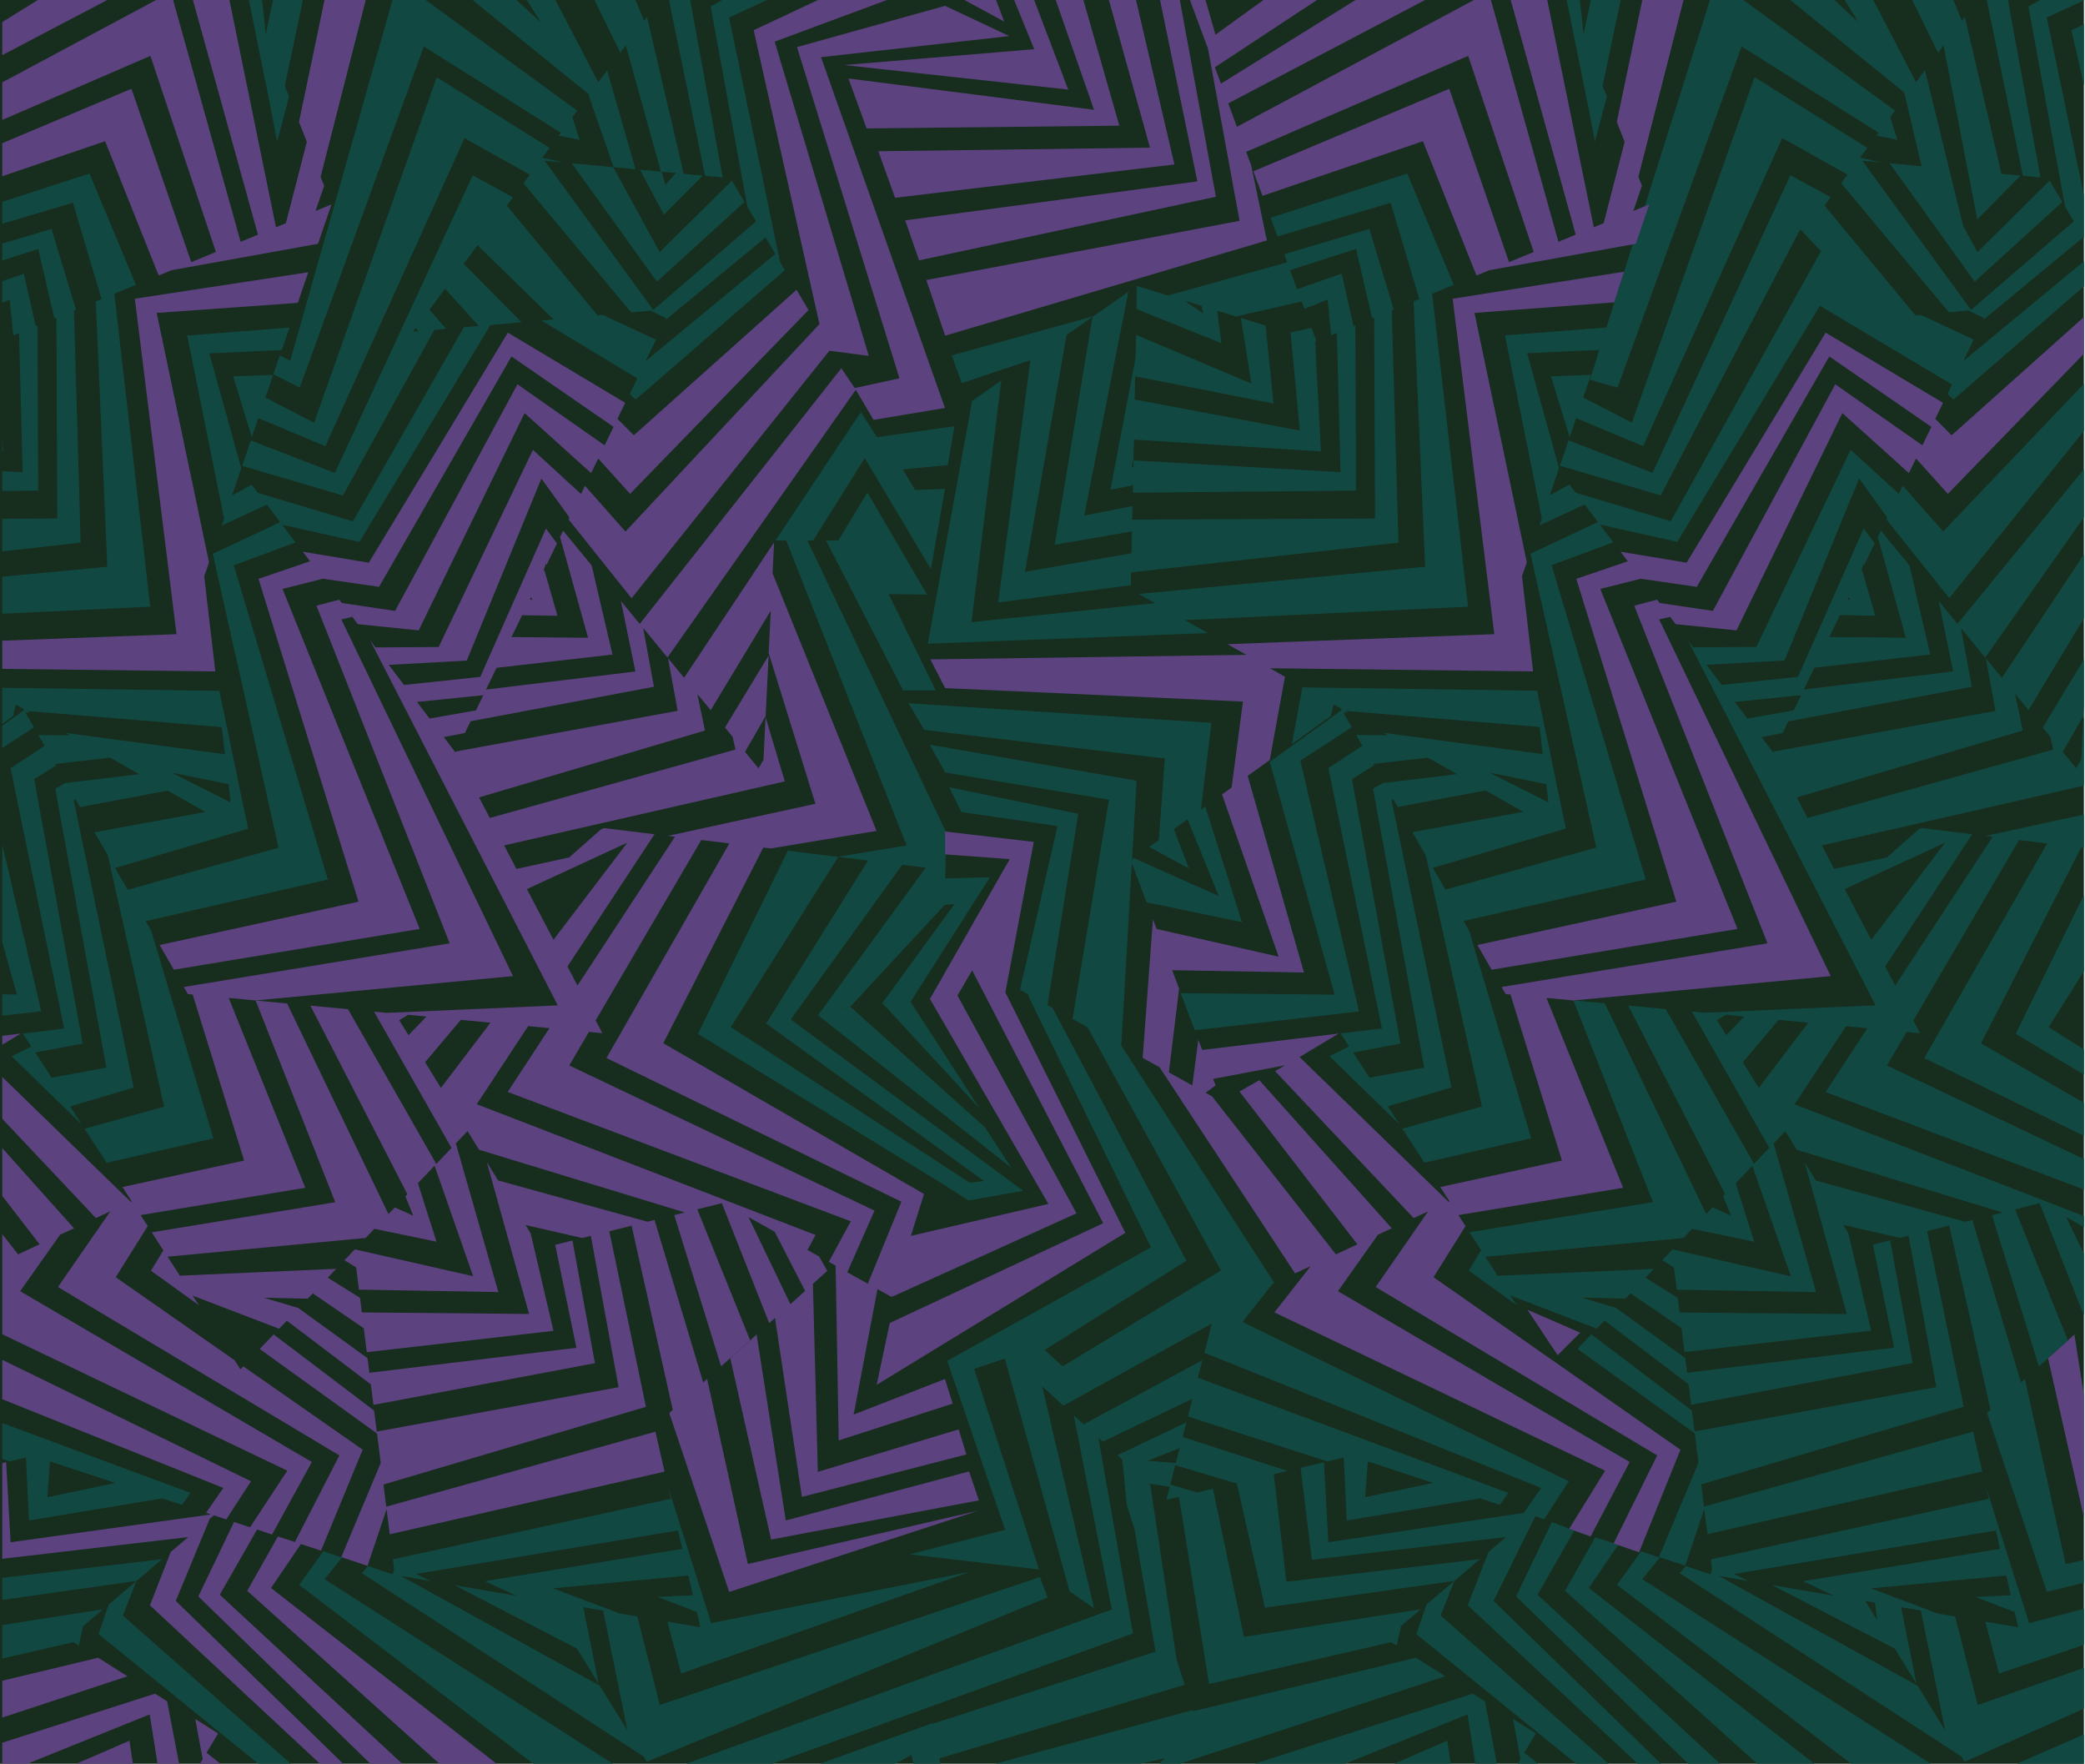 <svg width="1921" height="1625" viewBox="0 0 1921 1625" fill="none" xmlns="http://www.w3.org/2000/svg">
<path d="M1920 0H0V1624.96H1920V0Z" fill="#172D1D"/>
<path d="M1319.51 270.637L1339.42 262.448L1296.58 159.868L1170.67 200.672L1177.04 217.834L1281.27 186.822L1307.69 275.515L1302.39 277.687L1313 522.118L1049.2 547.184L1064.19 555.659L895.083 573.141L922.502 350.607L895.653 369.371L854.809 593.08L1112.91 583.253L1091.83 571.325L1352.56 558.97L1319.51 270.637Z" fill="#114841"/>
<path d="M949.353 331.879L919.69 555.019L1041.94 539.138L1042.19 527.353L1288.46 499.937L1282.3 285.984L1284.12 285.236L1261.61 210.892L1183.13 234.213L1185.91 241.655L1076.09 272.24L1047.53 263.41L1047.1 284.773L1125.34 316.177L1121.38 286.197L1107.03 281.746L1108.49 288.69L1091.01 276.797L1121.38 286.197L1138.8 291.574L1199.3 277.759L1201.83 284.524L1223.16 276.014L1226.4 308.878L1231.7 306.706L1235.05 434.992L1044.32 424.168L1044.22 430.043L1042.58 430.506L1044.36 422.993L1044.72 405.013L1217.03 415.872L1211.65 314.005L1212.94 314.397L1208.38 302.077L1187.65 306.599L1189.11 307.062L1197.59 396.681L1045.46 368.054L1045.89 346.726L1173.37 371.828L1166.04 299.976L1143.28 292.962L1152.97 353.385L1046.67 308.451L1046.25 329.636L1023.07 451.229L1043.9 447.134L1043.75 453.899L1249.4 452.012L1248.72 299.798L1247.09 300.475L1236.15 252.052L1195.1 266.436L1188.58 248.883L1249.36 229.371L1264.21 293.389L1266.07 292.642L1266.88 477.683L1043.15 478.716L1043.4 466.183L998.922 474.977L1039.59 268.929L1007.4 291.36L876.816 327.393L886.111 352.957L949.318 331.879H949.353ZM1006.51 292.036L971.716 501.895L1042.94 489.576L1042.22 524.683L1042.51 509.693L944.368 526.819L982.719 308.593L1006.47 292.036H1006.51Z" fill="#114841"/>
<path d="M1745.98 101.938L1606.25 0H1575.44L1464.84 349.931L1490.3 357.159L1604.64 42.833L1730.84 122.305L1728.89 124.94L1748.15 128.927L1741.49 107.991L1745.98 101.938Z" fill="#114841"/>
<path d="M1779.13 153.994L1740.92 150.397L1819.37 259.528L1900.06 186.039L1888.45 166.42L1821.93 232.29L1779.13 153.994Z" fill="#114841"/>
<path d="M1407.29 1206.67L1435.1 1248.54L1455.9 1227.78L1407.29 1206.67Z" fill="#5C427F"/>
<path d="M728.538 939.236L705.926 943.01L906.515 1088.03L870.798 1092.13L892.342 1106.05L942.694 1097.08L728.538 939.236Z" fill="#114841"/>
<path d="M1084.1 1529.29L1059.88 1368.39L1058.1 1366.75L1077.69 1369.81L1074.59 1381.81L1086.23 1379.04L1113.94 1551.51L1281.84 1512.91L1286.79 1516.05L1290.85 1498.06L1309.15 1482.54L1146.13 1508.03L1117.5 1371.52L1102.86 1375.01L1078.22 1367.64L1082.82 1349.91L1138.55 1366.5L1139.44 1366.29L1165.47 1481.19L1339.92 1456.48L1363.63 1436.4L1185.19 1457.26L1173.59 1358.14L1186.16 1355.14L1089.58 1323.85L1093.07 1310.42L1029.58 1340.62L1034.03 1344.71L1038.27 1387.05L1045.07 1408.13L1064.66 1521.64L858.547 1588.32L863.817 1620.51L1091.51 1552.18L1084.1 1529.26V1529.29ZM1086.88 1334.17L1083.31 1347.88L1057.32 1345.82L1086.88 1334.17Z" fill="#114841"/>
<path d="M565.018 153.994L526.809 150.397L605.221 259.528L685.912 186.039L674.304 166.42L607.785 232.29L565.018 153.994Z" fill="#114841"/>
<path d="M615.656 1370.24L618.077 1380.82L362.009 1436.57L363.148 1445.72L361.866 1450.35L338.934 1442.8L333.414 1449.36L593.008 1618.34L595.928 1623.08L965.2 1471.72L958.114 1452.95L607.964 1570.74L587.168 1489.23L570.966 1486.46L509.539 1463.31L634.28 1451.53L638.446 1469.72L605.578 1471.15L641.971 1485.1L645.212 1499.17L614.873 1493.97L627.585 1541.79L893.803 1448.07L655.29 1495.32L615.62 1370.21L615.656 1370.24ZM446.902 1456.8L475.461 1470.11L504.518 1475.1L418.557 1460.36L531.617 1518.93L551.594 1551.29L537.422 1480.72L555.689 1483.86L578.017 1594.13L552.627 1553.04L369.558 1451.96L397.048 1456.66L383.339 1450.07L624.701 1410.01L628.582 1426.92L446.831 1456.73L446.902 1456.8Z" fill="#114841"/>
<path d="M862.111 636.056L818.774 547.327L854.134 547.825L799.153 453.685L772.339 497.942H761.051L832.056 636.056H862.111Z" fill="#114841"/>
<path d="M673.378 946.251L772.338 789.445L799.65 792.827L705.783 943.118L727.719 940.483L831.272 796.708L852.887 799.379L753.678 935.321L783.412 927.452L870.691 833.418L871.546 766.337L743.886 497.943H749.227L796.73 421.996L857.658 524.291L870.691 450.267L843.165 451.478L831.841 432.393L873.22 428.548L879.345 392.693L807.947 402.734L793.169 379.555L714.472 497.943H724.371L835.26 778.906L771.59 789.374L725.903 783.748L643.039 952.482L880.27 1098L896.01 1091.31L673.378 946.251Z" fill="#114841"/>
<path d="M912.107 808.209L870.8 809.17L869.625 833.774L879.275 833.026L812.898 924.176L902.564 1021.27L838.965 923.001L912.107 808.209Z" fill="#114841"/>
<path d="M931.728 1075.89L753.68 935.32L783.414 927.451L907.585 1038.68L931.728 1075.89Z" fill="#114841"/>
<path d="M2.066 954.262V962.523L19.302 952.197L2.066 954.262Z" fill="#5C427F"/>
<path d="M2.066 778.016V868.026L15.491 916.201L2.066 916.058V935.819L37.996 931.689L2.066 778.016Z" fill="#114841"/>
<path d="M2.066 1311.03V1344.25L8.761 1346.39L23.86 1342.79L26.708 1400.83L149.419 1380.46L167.687 1386.48L175.521 1375.4L2.066 1311.03ZM43.623 1379.36L46.08 1346.46L106.296 1366.25L43.658 1379.36H43.623Z" fill="#114841"/>
<path d="M2.066 1528.01L67.659 1512.91L72.609 1516.05L76.669 1498.06L94.972 1482.58L2.066 1497.1V1528.01Z" fill="#114841"/>
<path d="M2.066 1453.66V1474.03L125.703 1456.51L149.419 1436.47L2.066 1453.66Z" fill="#114841"/>
<path d="M2.066 206.155L67.161 186.822L93.547 275.515L88.242 277.687L98.853 522.118L2.066 531.304V565.45L138.416 558.97L105.37 270.637L125.276 262.448L82.437 159.868L2.066 185.896V206.155Z" fill="#114841"/>
<path d="M2.066 240.017L35.219 229.406L50.068 293.425L51.92 292.642L52.775 477.683L2.066 477.897V507.984L74.318 499.937L68.158 285.948L69.974 285.236L47.469 210.892L2.066 224.386V240.017Z" fill="#114841"/>
<path d="M34.507 299.799L32.869 300.475L21.972 252.052L2.066 259.03V278.863L8.975 276.121L12.215 308.985L17.521 306.813L20.868 435.064L2.066 434.031V452.333L35.183 452.048L34.507 299.799Z" fill="#114841"/>
<path d="M2.066 401.879V415.979L2.814 416.014L2.066 401.879Z" fill="#114841"/>
<path d="M1920 966.76L1887.52 946.251L1920 894.801V824.587L1857.15 952.482L1920 990.046V966.76Z" fill="#114841"/>
<path d="M1920 1285.21L1911.24 1229.49L1905.3 1234.83L1886.96 1251.32L1920 1398.01V1285.21Z" fill="#5C427F"/>
<path d="M1920 1536.63L1822.18 1570.77L1801.39 1489.27L1785.18 1486.49L1723.76 1463.35L1848.5 1451.56L1852.66 1469.76L1819.83 1471.18L1856.23 1485.14L1859.47 1499.2L1829.13 1494.01L1841.84 1541.82L1920.07 1515.37V1482.18L1869.54 1495.39L1829.87 1370.28L1832.3 1380.85L1576.23 1436.61L1577.37 1445.76L1576.08 1450.39L1553.15 1442.84L1547.63 1449.39L1807.23 1618.38L1810.15 1623.11L1920.04 1574.19V1536.66L1920 1536.63ZM1766.85 1553.07L1583.78 1451.99L1611.27 1456.69L1597.56 1450.1L1838.92 1410.05L1842.8 1426.96L1661.05 1456.76L1689.61 1470.08L1718.67 1475.06L1727.5 1476.56L1729.6 1492.79L1718.63 1475.06L1632.67 1460.32L1745.73 1518.89L1765.71 1551.26L1751.53 1480.69L1769.8 1483.82L1792.13 1594.09L1766.77 1553L1766.85 1553.07Z" fill="#114841"/>
<path d="M1493.22 0H1465.62L1459 31.618L1455.65 0H1443.44L1463.91 101.333L1469.47 130.601L1480.47 89.085L1476.55 79.115L1493.22 0Z" fill="#114841"/>
<path d="M1765.38 75.804L1725.93 0H1699.54L1712.29 20.544L1690.1 0H1649.4L1754.42 85.204L1776.85 180.377L1809.72 212.209L1773.57 64.766L1765.38 75.804Z" fill="#114841"/>
<path d="M1810.25 15.453L1807.51 19.084L1799.71 0H1761.82L1785.61 48.566L1790.67 41.765L1821.76 202.168L1861.67 161.756L1844.05 160.118L1810.25 15.453Z" fill="#114841"/>
<path d="M1830.44 0L1863.77 161.969L1879.97 163.5L1849.99 0H1830.44Z" fill="#114841"/>
<path d="M1920 240.764L1808.93 332.555L1818.51 312.865L1769.62 290.042L1764.67 290.469L1681.06 189.35L1686.72 181.695L1649.58 161.399L1522.56 435.633L1445.18 405.689L1437.17 429.117L1530.04 456.391L1658.63 211.354L1677.75 231.4L1539.3 480.175L1451.77 453.934L1445.97 446.314L1427.84 456.355L1436.42 431.253L1406.97 325.434L1473.71 322.372L1480.79 301.649L1386.57 308.948L1420.58 477.612L1418.37 484.092L1460 464.829L1472.25 480.923L1410.14 510.084L1470.75 780.863L1331.73 819.567L1320.19 799.592L1442.69 763.346L1416.2 636.376L1201.04 633.279L1200.05 632.709L1190.25 685.548L1226.04 659.734L1228.78 649.016L1235.58 652.862L1236.3 654.108L1169.92 701.819L1229.6 916.342L1087.88 915.025L1100.77 949.17L1252.14 931.866L1198.12 700.822L1245.45 669.988L1237.61 656.422L1241.92 656.494L1239.14 654.927L1418.47 669.774L1421.39 694.769L1274.83 675.151L1278.74 677.394L1249.51 677.109L1255.24 687.043L1223.87 707.659L1273.22 947.497L1235.16 952.09L1242.92 964.018L1224.87 973.026L1289.67 1036.19L1278.71 1019.24L1337.32 1001.9L1282.05 736.962L1283.66 736.214L1287.86 743.478L1368.69 728.274L1403.41 747.928L1301.25 766.657L1313.6 788.127L1365.38 1019.42L1292.06 1039.82L1312.36 1071.19L1410.82 1048.72L1353.52 857.38L1348.43 848.514L1516.26 810.238L1429.55 520.73L1486.45 499.616L1474.13 483.38L1545.35 499.224L1676.75 281.71L1798.32 354.203L1794.41 362.82L1799.85 368.125L1920.11 263.73V240.906L1920 240.764ZM1275.15 721.331L1275 721.046L1265 726.565L1312.14 983.601L1261.72 992.858L1246.69 969.679L1290.32 961.454L1245.66 717.913L1265.85 705.237L1265.03 703.813L1315.53 698.045L1342.34 713.213L1275.15 721.331ZM1372.4 711.86L1424.64 722.435L1426.59 739.241L1372.36 711.86H1372.4Z" fill="#114841"/>
<path d="M1920 0H1879.55L1868.83 5.946L1902.66 190.454L1910.64 203.877L1816.02 285.556L1715.85 148.048L1733.41 149.685L1713.79 145.235L1720.48 136.262L1616.54 71.069L1503.51 389.381L1458.68 366.202L1465.84 345.337L1428.95 346.655L1446.18 402.769L1452.16 385.216L1513.87 411.03L1642.1 127.218L1702.18 160.866L1696.34 168.77L1795.58 287.728L1813.46 286.126L1828.02 293.211L1827.27 294.742L1919.36 218.653L1920 219.686V179.843L1885.82 16.129L1920 0.32V0Z" fill="#114841"/>
<path d="M267.891 1624.93L113.203 1488.38L125.773 1456.48L100.17 1478.16L90.805 1505.54L237.979 1624.93H267.891Z" fill="#114841"/>
<path d="M564.696 1624.93L299.048 1454.91L315.108 1434.97L297.873 1429.24L275.617 1460.11L491.305 1624.93H564.696Z" fill="#114841"/>
<path d="M632 1624.93H711.552L1043.83 1504.9L1011.96 1324.56L1015.94 1328.23L1098.63 1288.74L1094.43 1305.01L1222.91 1346.39L1238.01 1342.79L1240.85 1400.83L1363.56 1380.46L1381.83 1386.48L1389.67 1375.4L1103.65 1269.3L1107.85 1253.06L998.424 1312.24L989.308 1303.91L1024.35 1482.83L631.965 1624.96L632 1624.93ZM1260.23 1346.42L1320.44 1366.22L1257.8 1379.32L1260.26 1346.42H1260.23Z" fill="#114841"/>
<path d="M824.754 1624.93L839.71 1616.84L841.562 1624.93H866.418L859.509 1587.36L755.387 1624.93H824.754Z" fill="#114841"/>
<path d="M1050.91 1624.93L1073.2 1619.87L1068.36 1624.93H1087.16L1331.62 1544.35L1304.56 1527.26L1099.3 1576.5L1098.95 1575.43L917.055 1624.93H1050.91Z" fill="#114841"/>
<path d="M1398.36 1624.93H1417.19L1404.45 1614.78L1415.09 1597.01L1394.01 1583.7L1400.88 1620.73L1398.36 1624.93Z" fill="#114841"/>
<path d="M1239.36 1624.93L1352.06 1579.49L1359.29 1624.93H1379.13L1368.12 1567.39L1356.98 1560.34L1155.86 1624.93H1239.36Z" fill="#114841"/>
<path d="M1336.57 1624.93L1333.4 1603.71L1284.48 1624.93H1336.57Z" fill="#114841"/>
<path d="M1482.04 1624.93L1327.35 1488.38L1339.92 1456.48L1314.32 1478.16L1304.95 1505.54L1452.13 1624.93H1482.04Z" fill="#114841"/>
<path d="M1073.2 698.793L1067.65 773.885L1058.78 780.258L1095.39 800.162L1081.57 763.844L1094.14 754.765L1122.91 825.513L1044.57 790.512L1043.04 791.652L1047.21 719.23L856.66 686.082L870.797 711.753L1021.68 736.748L988.202 938.809L1002.05 946.5L1124.91 1170.53L979.015 1258.76L962.527 1243.7L1093.11 1161.49L969.792 928.626L965.091 925.991L993.437 749.744L874.572 725.283L885.895 748.178L974.314 761.031L939.737 911.927L947.963 916.52L947.251 917.232L1060.42 1149.2L872.72 1253.74L926.027 1409.41L838.036 1432.02L957.257 1445.94L897.54 1261.11L925.814 1251.67L985.496 1466.16L1008 1481.69L960.248 1277.24L979.727 1295.08L1116.57 1219.34L1109.6 1246.3L1419.9 1370.85L1403.98 1393.74L1223.9 1420.87L1219.81 1347.13L1198.33 1352.26L1208.63 1437L1387.6 1416.1L1371.47 1429.77L1352.27 1478.98L1508.96 1624.93H1530.36L1376.1 1474.89L1414.63 1396.8L1422.57 1399.86L1445.43 1364.69L1144.81 1217.92L1172.48 1182.81L1174.12 1182.07L1033.64 964.018L1033.07 963.697L1042.83 795.39L1056.36 831.316L1144.31 849.618L1110.45 743.015L1106.46 745.899L1116.18 665.929L837.039 647.877L851.603 672.516L1073.2 698.793Z" fill="#114841"/>
<path d="M1584.74 1624.93L1416.62 1469.22L1450.42 1410.19L1429.73 1402.21L1396.86 1470.79L1555.39 1624.93H1584.74Z" fill="#114841"/>
<path d="M1671.66 1624.93L1463.84 1463.03L1491.01 1423.22L1469.75 1416.31L1441.91 1465.63L1618.99 1624.93H1671.66Z" fill="#114841"/>
<path d="M1778.84 1624.93L1513.2 1454.91L1529.26 1434.97L1512.02 1429.24L1489.77 1460.11L1705.45 1624.93H1778.84Z" fill="#114841"/>
<path d="M1920 1624.93V1597.97L1858.15 1624.93H1920Z" fill="#114841"/>
<path d="M1920 22.432L1908.54 27.808L1920 79.009V22.432Z" fill="#114841"/>
<path d="M1920 1437.25L1903.19 1440.95L1865.63 1270.47L1862.03 1273.71L1817.2 1123.99L1810.72 1125.63L1673.05 1087.6L1662.72 1070.87L1701.57 1210.62L1547.49 1209.2L1545.82 1195.77L1516.12 1177.19L1523.88 1169.03L1379.84 1175.34L1368.52 1157.85L1550.98 1140.62L1559.06 1132.15L1616.29 1144.04L1599.16 1090.13L1614.51 1074.04L1650.01 1175.84L1541.01 1151.09L1540.26 1151.87L1531.46 1161.09L1542.25 1167.75L1544.82 1188.19L1673.3 1190.47L1634.09 1053.46L1644.88 1042.14L1655.49 1059.33L1844.97 1117.09L1835.32 1119.51L1878.52 1258.9L1905.26 1234.87L1856.58 1114.2L1879.19 1108.54L1919.97 1211.87V1155.04L1903.76 1121.36L1919.97 1130.4V1120.29L1653.46 1017.43L1700.79 945.468L1720.45 947.319L1681.95 1006.1L1920 1095.9V1067.88L1738.61 981.643L1756.7 950.738L1769.09 951.913L1762.93 940.092L1860.25 773.921L1886.1 777.09L1772.86 974.807L1919.93 1046.45V1015.97L1825.21 961.241L1917.4 780.935L1919.93 781.256V750.421L1829.45 770.111L1835.93 770.894L1746.12 908.011L1736.93 890.422L1817.09 768.58L1770.69 762.883L1767.73 764.094L1738.46 789.943L1689.89 800.518L1678.57 778.87L1920 723.824V662.582L1919.43 660.731L1917.51 699.826L1912.92 707.801L1900.52 692.74L1919.5 659.663L1920 649.48V607.643L1882.04 670.273L1889.06 678.819L1891.69 690.604L1665.36 753.626L1655.46 734.684L1863.67 673.05L1856.62 639.297L1868.94 654.286L1919.97 569.723V510.868L1844.44 624.485L1829.59 606.433L1838.49 654.927L1634.23 692.384L1633.81 693.31L1623.05 679.175L1642.5 675.365L1647.73 664.576L1816.66 632.781L1806.73 578.625L1829.09 605.827L1919.93 476.722V432.429L1803.52 574.708L1786.18 553.63L1799.53 618.574L1661.9 635.202L1671.62 615.192L1778.42 602.979L1759.22 520.837L1732.94 488.863L1730.1 494.738L1755.91 587.491L1685.41 586.85L1695.2 566.697L1727.71 567.267L1715.53 524.789L1714.21 527.495L1717.13 519.164L1717.67 520.339L1727.25 500.578L1717.06 486.941L1656.56 623.523L1586.34 631L1572.27 612.486L1644.13 608.533L1712.9 440.796L1738.78 476.829L1737.97 478.502L1795.94 551.102L1919.93 397.144V353.634L1790.38 489.611L1753.06 447.419L1749.4 454.967L1705.1 414.341L1618.25 595.965L1560.06 596.356L1555.11 589.841L1727.99 926.17L1570.56 933.042L1558.74 931.938L1630.1 1057.48L1616.07 1072.22L1534.74 929.659L1500.09 926.383L1589.44 1100.14L1587.62 1102.06L1594.85 1119.86L1577.9 1112.28L1572.02 1118.44L1478.66 924.389L1449.6 921.648L1522.95 1107.51L1353.84 1135.25L1364.56 1151.8L1353.2 1170.64L1397.32 1202.43L1391.55 1193.53L1471.25 1224.08L1478.34 1216.64L1555.75 1275.32L1558.14 1294.22L1762.22 1255.81L1741.49 1142.76L1725.61 1146.71L1745.12 1241.6L1554.4 1264.64L1552.72 1251.21L1489.2 1205.17L1489.3 1205.07L1457.11 1195.45L1497.6 1196.38L1502.26 1191.47L1549.23 1223.62L1552.01 1245.66L1724.01 1226L1703.03 1136.24L1698.22 1128.48L1750.5 1140.48L1758.44 1138.49L1784.01 1277.92L1561.2 1318.79L1558.78 1299.46L1466.19 1229.28L1453.37 1242.74L1561.45 1320.57L1564.87 1347.67L1528.51 1434.47L1552.69 1442.52L1570.24 1390.29L1573.16 1413.43L1826.38 1355.68L1817.94 1318.9L1569.96 1387.97L1567.4 1367.57L1809.22 1296L1775.46 1134.25L1795.97 1129.12L1833.93 1298.75L1830.69 1301.67L1885.92 1466.55L1919.93 1458.19V1437.07L1920 1437.25ZM1703.42 549.891L1704.42 552.704L1702.32 552.241L1703.46 549.891H1703.42ZM1598.34 646.702L1659.48 640.472L1652.68 654.464L1609.95 661.977L1598.34 646.702ZM1724.08 865.819L1699.61 819.104L1792.13 776.342L1724.08 865.854V865.819ZM1581.89 939.878L1590.15 934.964L1578.18 933.825L1571.95 933.22L1607.06 936.531L1590.47 953.728L1581.89 939.807V939.878ZM1620.38 1002.22L1605.82 978.617L1638.72 939.593L1666.03 942.192L1620.38 1002.26V1002.22Z" fill="#114841"/>
<path d="M279.107 0H251.509L244.85 31.618L241.539 0H229.289L249.765 101.333L255.32 130.601L266.323 89.085L262.406 79.115L279.107 0Z" fill="#114841"/>
<path d="M531.83 101.938L392.134 0H361.652L267.357 332.448L257.885 327.25L251.867 344.803L276.153 357.159L390.495 42.833L516.696 122.305L514.737 124.94L534.002 128.927L527.343 107.991L531.83 101.938Z" fill="#114841"/>
<path d="M551.238 75.804L511.782 0H485.396L498.144 20.544L475.959 0H435.293L542.834 87.127L542.3 87.839L565.411 154.029L585.53 155.952L559.428 64.766L551.238 75.804Z" fill="#114841"/>
<path d="M596.104 15.452L593.398 19.12L585.6 0.035H547.711L571.498 48.601L576.555 41.8L608.924 158.159L589.481 156.343L611.701 197.824L647.56 161.791L629.934 160.117L596.104 15.452ZM613.055 170.301L609.494 158.195L622.705 159.441L613.055 170.301Z" fill="#114841"/>
<path d="M616.297 0L649.627 161.969L665.83 163.5L635.882 0H616.297Z" fill="#114841"/>
<path d="M671.705 16.129L706.603 0H665.438L654.72 5.946L688.549 190.454L696.525 203.913L601.911 285.591L501.741 148.083L519.296 149.721L499.675 145.27L506.334 136.298L402.39 71.104L289.365 389.417L244.532 366.274L251.69 345.373L214.798 346.726L232.033 402.84L238.051 385.287L299.763 411.101L427.993 127.29L488.102 160.937L482.227 168.841L581.506 287.799L599.382 286.232L613.947 293.318L613.199 294.849L705.321 218.724L714.33 233.928L594.86 332.662L604.439 312.972L555.547 290.149L550.597 290.576L466.986 189.457L472.648 181.802L435.507 161.506L308.487 435.74L231.108 405.796L223.095 429.224L315.965 456.498L400.218 303.893L411.15 302.931L395.66 285.413L410.082 266.008L440.991 300.297L427.317 301.507L325.188 480.318L237.66 454.077L231.855 446.457L213.73 456.498L222.312 431.396L192.863 325.576L259.595 322.514L266.682 301.792L172.458 309.091L206.466 477.754L204.258 484.234L245.886 464.972L258.135 481.066L196.032 510.226L256.64 781.006L117.62 819.709L106.082 799.735L228.579 763.488L202.086 636.519L2.066 633.635V666.962L11.93 659.841L14.672 649.123L21.474 652.969L22.186 654.215L2.066 668.671V689.144L31.302 670.095L23.468 656.529L27.777 656.601L24.999 655.034L204.329 669.881L207.249 694.876L60.68 675.258L64.597 677.501L35.361 677.216L41.095 687.15L9.722 707.766L59.077 947.604L21.011 952.197L28.774 964.125L10.72 973.133L75.529 1036.3L64.561 1019.35L123.175 1002.01L67.873 737.069L69.475 736.321L73.677 743.585L154.511 728.381L189.231 748.035L87.067 766.764L99.423 788.234L151.2 1019.53L77.879 1039.93L98.177 1071.3L196.637 1048.83L139.342 857.487L134.249 848.621L302.078 810.345L215.368 520.837L272.272 499.723L259.951 483.487L331.171 499.331L451.887 299.442L480.553 296.914L427.21 243.079L439.958 225.917L509.967 294.279L498.821 295.276L587.168 348.613L580.224 362.927L585.673 368.232L723.126 248.918L718.781 241.583L671.777 16.378L671.705 16.129ZM380.597 305.531L383.054 302.219L385.368 305.139L380.561 305.566L380.597 305.531ZM61 721.331L60.858 721.046L50.852 726.565L97.999 983.601L47.575 992.859L32.548 969.679L76.17 961.455L31.516 717.913L51.706 705.238L50.887 703.813L101.382 698.045L128.196 713.213L61 721.331ZM158.286 711.86L210.525 722.435L212.484 739.241L158.25 711.86H158.286Z" fill="#114841"/>
<path d="M1512.77 171.12L1509.53 162.895L1551.12 0H1513.13L1489.62 112.335L1496.85 130.708L1477.52 205.622L1468.44 209.36L1425.53 0H1391.87L1451.77 216.196L1435.85 222.783L1373.64 0H1358.01L1139.62 116.822L1131.64 95.245L1313 0H1248.9L1124.91 77.086L1119.32 61.989L1213.4 0H1164.04L1119.89 31.938L1110.7 0H1096.35L1112.98 44.898L1142.07 203.45L853.457 257.962L870.799 309.269L1167.21 221.537L1152.76 152.249L1148.16 139.894L1352.7 51.486L1413.03 232.148L1390.34 241.512L1335.26 81.786L1154.79 157.803L1163.19 180.413L1311.01 130.102L1360.32 253.831L1372.18 248.953L1507.14 224.599L1519.54 188.317L1504.86 194.37L1512.77 171.12Z" fill="#5C427F"/>
<path d="M1036.81 1135.82L926.279 914.242L952.488 775.63L870.799 766.088V787.131L930.268 791.546L856.805 920.331L965.913 1109.18L831.166 1140.48L821.801 1194.78L991.837 1117.83L882.123 917.126L895.691 894.018L1016.44 1126.95L819.771 1218.88L807.699 1275.85L1036.81 1135.82Z" fill="#5C427F"/>
<path d="M710.448 1418.38L901.885 1382.28L892.84 1355.61L723.98 1400.79L697.094 1229.49L691.183 1234.83L672.809 1251.32L710.448 1418.38Z" fill="#5C427F"/>
<path d="M2.066 590.267V616.224L198.382 618.574L188.162 531.02L192.578 518.095L144.362 288.297L274.373 279.04L284.023 250.805L124.243 275.194L162.63 584.25L2.066 590.267Z" fill="#5C427F"/>
<path d="M2.066 1582.41L117.477 1544.35L90.414 1527.26L2.066 1548.45V1582.41Z" fill="#5C427F"/>
<path d="M184.211 1624.93H203.049L190.336 1614.78L200.948 1597.01L179.902 1583.7L186.739 1620.73L184.211 1624.93Z" fill="#5C427F"/>
<path d="M25.213 1624.93L137.917 1579.49L145.146 1624.93H164.98L153.977 1567.39L142.831 1560.34L2.066 1605.56V1624.93H25.213Z" fill="#5C427F"/>
<path d="M157.324 1429.77L138.131 1478.98L294.813 1624.93H316.215L161.954 1474.89L193.219 1399.37L197.065 1396.09L208.424 1399.86L231.286 1364.69L2.066 1252.78V1289.1L205.753 1370.85L189.836 1393.74L194.43 1395.24L9.758 1420.87L5.663 1347.13L2.066 1347.99V1436.11L173.456 1416.1L157.324 1429.77Z" fill="#5C427F"/>
<path d="M230.395 1407.06L215.617 1402.21L182.714 1470.79L341.248 1624.93H370.59L202.513 1469.22L236.841 1409.19L250.657 1413.75L287.335 1346.92L18.554 1189.58L55.338 1137.59L68.158 1131.61L2.066 1057.7V1101.81L36.465 1146.39L16.666 1155.61L2.066 1136.99V1229.24L264.687 1354.93L230.395 1407.06Z" fill="#5C427F"/>
<path d="M101.631 1116.02L53.344 1185.73L312.689 1340.87L271.703 1420.66L256.07 1415.53L227.76 1465.63L404.847 1624.93H457.514L249.696 1463.03L277.258 1422.51L295.775 1428.6L334.162 1335.6L224.199 1258.8L221.564 1261.57L216.08 1253.14L106.652 1176.69L136.101 1129.58L129.549 1119.47L281.281 1094.3L210.703 919.369L235.452 921.719L472.648 899.288L314.505 570.649L324.618 568.335L329.711 575.029L385.76 580.761L483.331 380.587L544.615 435.883L551.167 422.424L580.509 455.003L744.919 285.663L733.88 267.006L583.963 401.025L568.9 385.857L576.058 371.116L467.876 306.457L339.824 518.416L278.967 508.304L285.661 517.099L238.158 533.264L330.316 830.712L147.069 870.625L160.209 893.413L386.722 855.814L260.307 542.592L297.84 533.121L297.947 533.264L349.225 540.67L471.259 328.39L565.304 393.298L557.042 410.282L476.743 354.061L364.003 562.816L314.861 555.517L312.582 552.491L291.537 557.974L414.319 869.094L169.325 909.293L173.099 915.844L177.515 916.236L224.911 1069.2L112.812 1093.62L121.359 1106.8L120.468 1107.22L2.066 992.183V1030.74L88.349 1122.21L101.631 1116.02Z" fill="#5C427F"/>
<path d="M870.693 5.376L734.308 43.367L828.709 348.542L787.473 357.515L775.188 339.249L589.413 574.779L572.071 553.701L585.424 618.645L447.793 635.273L457.515 615.263L564.308 603.05L545.114 520.908L518.834 488.934L515.986 494.809L541.803 587.561L471.296 586.921L481.088 566.768L513.6 567.338L501.457 524.86L500.139 527.566L503.059 519.235L503.593 520.41L513.172 500.649L502.988 487.012L442.487 623.594L372.265 631.071L358.199 612.557L430.06 608.604L498.822 440.867L524.71 476.9L523.891 478.573L581.863 551.173L764.149 323.155L800.471 327.891L713.761 38.383L817.172 0H753.644L694.39 27.808L754.997 298.587L576.273 489.718L538.954 447.525L535.286 455.074L490.988 414.448L404.136 596.071L345.95 596.463L341 589.947L513.885 926.276L356.454 933.148L344.632 932.044L415.994 1057.59L401.964 1072.33L320.631 929.766L285.983 926.49L375.328 1100.24L373.511 1102.17L380.74 1119.97L363.79 1112.39L357.914 1118.55L264.546 924.496L235.524 921.754L308.88 1107.61L139.77 1135.35L150.488 1151.91L139.129 1170.74L183.249 1202.54L177.48 1193.64L257.175 1224.19L264.261 1216.75L341.676 1275.42L344.062 1294.33L548.141 1255.91L527.416 1142.86L511.534 1146.82L531.048 1241.71L340.323 1264.74L338.65 1251.32L275.122 1205.28L275.229 1205.17L243.038 1195.56L283.526 1196.49L288.191 1191.57L335.16 1223.72L337.937 1245.76L509.932 1226.11L488.958 1136.35L484.151 1128.59L536.426 1140.59L544.366 1138.59L569.934 1278.02L347.125 1318.9L344.703 1299.56L252.118 1229.39L239.299 1242.84L347.374 1320.68L350.793 1347.77L314.435 1434.58L338.614 1442.63L356.17 1390.39L359.09 1413.54L612.31 1355.79L603.87 1319L355.885 1388.08L353.321 1367.68L595.146 1296.11L561.388 1134.35L581.899 1129.23L619.859 1298.85L616.618 1301.77L671.849 1466.66L901.389 1391.75L689.048 1440.88L651.48 1270.4L647.884 1273.64L603.051 1123.92L596.57 1125.56L458.903 1087.53L448.577 1070.8L487.462 1210.55L333.379 1209.13L331.706 1195.7L302.007 1177.12L309.77 1168.96L165.729 1175.27L154.405 1157.78L336.869 1140.55L344.953 1132.08L402.177 1143.97L385.049 1090.06L400.397 1073.97L435.9 1175.76L326.898 1151.02L326.151 1151.8L317.355 1161.02L328.145 1167.68L330.709 1188.12L459.188 1190.4L419.982 1053.39L430.772 1042.07L441.383 1059.26L630.862 1117.01L621.212 1119.44L664.407 1258.83L691.149 1234.8L642.471 1114.13L665.083 1108.47L708.705 1219.02L714.046 1214.22L738.831 1379.11L890.314 1339.98L883.263 1316.87L753.502 1356.03L748.979 1182.78L762.226 1170.85L754.677 1157.61L743.994 1151.62L751.365 1137.77L439.282 1017.32L486.608 945.361L506.264 947.212L467.77 1006L783.841 1125.2L763.615 1162.55L769.882 1166.04L772.731 1327.05L877.744 1293.16L870.657 1270.47L786.512 1303.23L808.483 1187.62L821.445 1194.88L851.357 1100L611.099 961.134L703.292 780.828L710.165 781.682L807.593 765.518L711.803 528.136L713.227 499.652L630.292 624.413L615.443 606.361L624.346 654.856L420.089 692.313L419.662 693.239L408.907 679.103L428.35 675.293L433.585 664.505L602.517 632.709L592.582 578.553L614.945 605.756L788.47 359.152L804.851 386.818L870.622 375.887L756.457 52.66L929.876 33.255L870.693 5.341V5.376ZM489.314 549.891L490.311 552.704L488.21 552.241L489.35 549.891H489.314ZM713.761 1134.82L741.786 1189.33L728.219 1201.51L689.654 1121.32L713.761 1134.82ZM367.778 939.878L376.04 934.964L364.075 933.825L357.879 933.219L392.954 936.531L376.36 953.728L367.778 939.806V939.878ZM406.237 1002.22L391.672 978.616L424.576 939.593L451.888 942.192L406.237 1002.26V1002.22ZM509.932 865.818L485.468 819.104L577.982 776.342L509.932 865.854V865.818ZM558.788 974.807L830.49 1107.15L799.545 1182.71L780.636 1172.13L805.741 1115.34L524.496 981.607L542.586 950.702L554.978 951.877L548.818 940.056L646.139 773.885L671.991 777.054L558.753 974.771L558.788 974.807ZM649.522 673.086L642.471 639.332L654.792 654.322L710.129 562.638L708.206 601.554L751.258 740.523L615.372 770.111L621.853 770.894L532.046 908.011L522.858 890.422L603.015 768.58L556.616 762.883L553.661 764.093L524.389 789.943L475.818 800.518L464.494 778.87L723.091 719.907L705.358 660.731L703.435 699.826L698.841 707.801L686.449 692.74L705.429 659.663L708.171 603.904L667.968 670.237L674.983 678.783L677.618 690.568L451.283 753.59L441.383 734.648L649.593 673.015L649.522 673.086ZM438.535 654.464L395.803 661.977L384.194 646.702L445.336 640.471L438.535 654.464Z" fill="#5C427F"/>
<path d="M1920 292.072L1798.11 401.025L1783.05 385.857L1790.2 371.116L1682.02 306.456L1553.97 518.416L1493.11 508.304L1499.77 517.098L1452.3 533.263L1544.46 830.711L1361.21 870.625L1374.32 893.413L1600.83 855.813L1474.42 542.592L1511.95 533.121L1512.09 533.263L1563.33 540.669L1685.4 328.389L1779.45 393.298L1771.19 410.282L1690.89 354.061L1578.15 562.816L1529.01 555.517L1526.73 552.49L1505.68 557.974L1628.46 869.094L1383.47 909.293L1387.25 915.844L1391.66 916.236L1439.06 1069.2L1326.96 1093.62L1335.5 1106.8L1334.61 1107.22L1197.34 973.846L1233.45 952.197L1107.67 967.33L1104.08 957.859L1098.52 999.98L1076.94 988.016L1086.34 910.788L1079.93 893.84L1201.4 895.976L1149.55 714.816L1169.88 700.182L1183.91 623.488L1170.13 615.654L1412.53 618.574L1402.27 530.985L1406.72 518.095L1358.51 288.298L1487.31 278.542L1496.32 250.307L1338.39 275.195L1376.74 584.25L1130.93 593.472L1148.3 603.299L857.16 607.501L870.799 633.956L1145.17 646.346L1134.74 725.533L1125.91 731.871L1178.04 881.378L1065.62 855.849L1062.24 846.876L1052.8 974.629L1068.33 983.245L1193.21 1173.16L1207.67 1166.4L1174.16 1209.09L1478.83 1354.93L1445.75 1408.48L1465.51 1415.57L1501.48 1346.92L1232.7 1189.58L1269.48 1137.6L1282.3 1131.61L1160.27 995.138L1142 1005.64L1250.61 1146.39L1230.81 1155.61L1116.72 1010.09L1110.77 1006.78L1119.99 1000.02L1117.72 993.963L1184.06 981.465L1174.76 986.806L1302.46 1122.21L1315.78 1116.02L1267.45 1185.73L1526.83 1340.87L1486.7 1422.01L1510.17 1430.13L1548.27 1335.6L1439.38 1259.54L1438.34 1258.8L1320.8 1176.69L1350.25 1129.58L1343.69 1119.47L1495.43 1094.3L1424.81 919.369L1449.6 921.719L1686.76 899.288L1528.65 570.649L1538.76 568.335L1543.86 575.029L1599.91 580.761L1697.44 380.587L1758.76 435.882L1765.31 422.423L1794.65 455.003L1920 325.897V292.072Z" fill="#5C427F"/>
<path d="M34.792 0L2.066 20.331V50.809L98.853 0H34.792Z" fill="#5C427F"/>
<path d="M122.461 1624.93L119.256 1603.71L70.328 1624.93H122.461Z" fill="#5C427F"/>
<path d="M298.659 171.12L295.383 162.895L336.975 0H298.979L275.477 112.335L282.706 130.708L263.37 205.622L254.289 209.36L211.38 0H177.729L237.66 216.196L221.707 222.783L159.497 0H143.864L2.066 75.875V110.484L138.594 51.486L198.916 232.148L176.197 241.512L121.109 81.786L2.066 131.918V162.361L96.859 130.102L146.179 253.831L158.037 248.953L292.997 224.599L305.425 188.317L290.718 194.37L298.659 171.12Z" fill="#5C427F"/>
<path d="M888.566 0L925.28 19.939L917.695 0H888.566Z" fill="#5C427F"/>
<path d="M934.399 0L952.845 45.326L777.539 59.924L984.182 82.534L952.81 0H934.399Z" fill="#5C427F"/>
<path d="M972.677 0L1007.97 101.155L781.738 72.315L798.404 118.317L1031.29 115.789L998.174 0H972.677Z" fill="#5C427F"/>
<path d="M1021.68 0L1059.53 136.013L809.23 139.36L824.649 182.229L1082.04 151.501L1046.64 0H1021.68Z" fill="#5C427F"/>
<path d="M1068.79 0L1103.15 167.096L834.016 203.022L846.764 239.874L1120.25 181.267L1087.02 0H1068.79Z" fill="#5C427F"/>
</svg>
